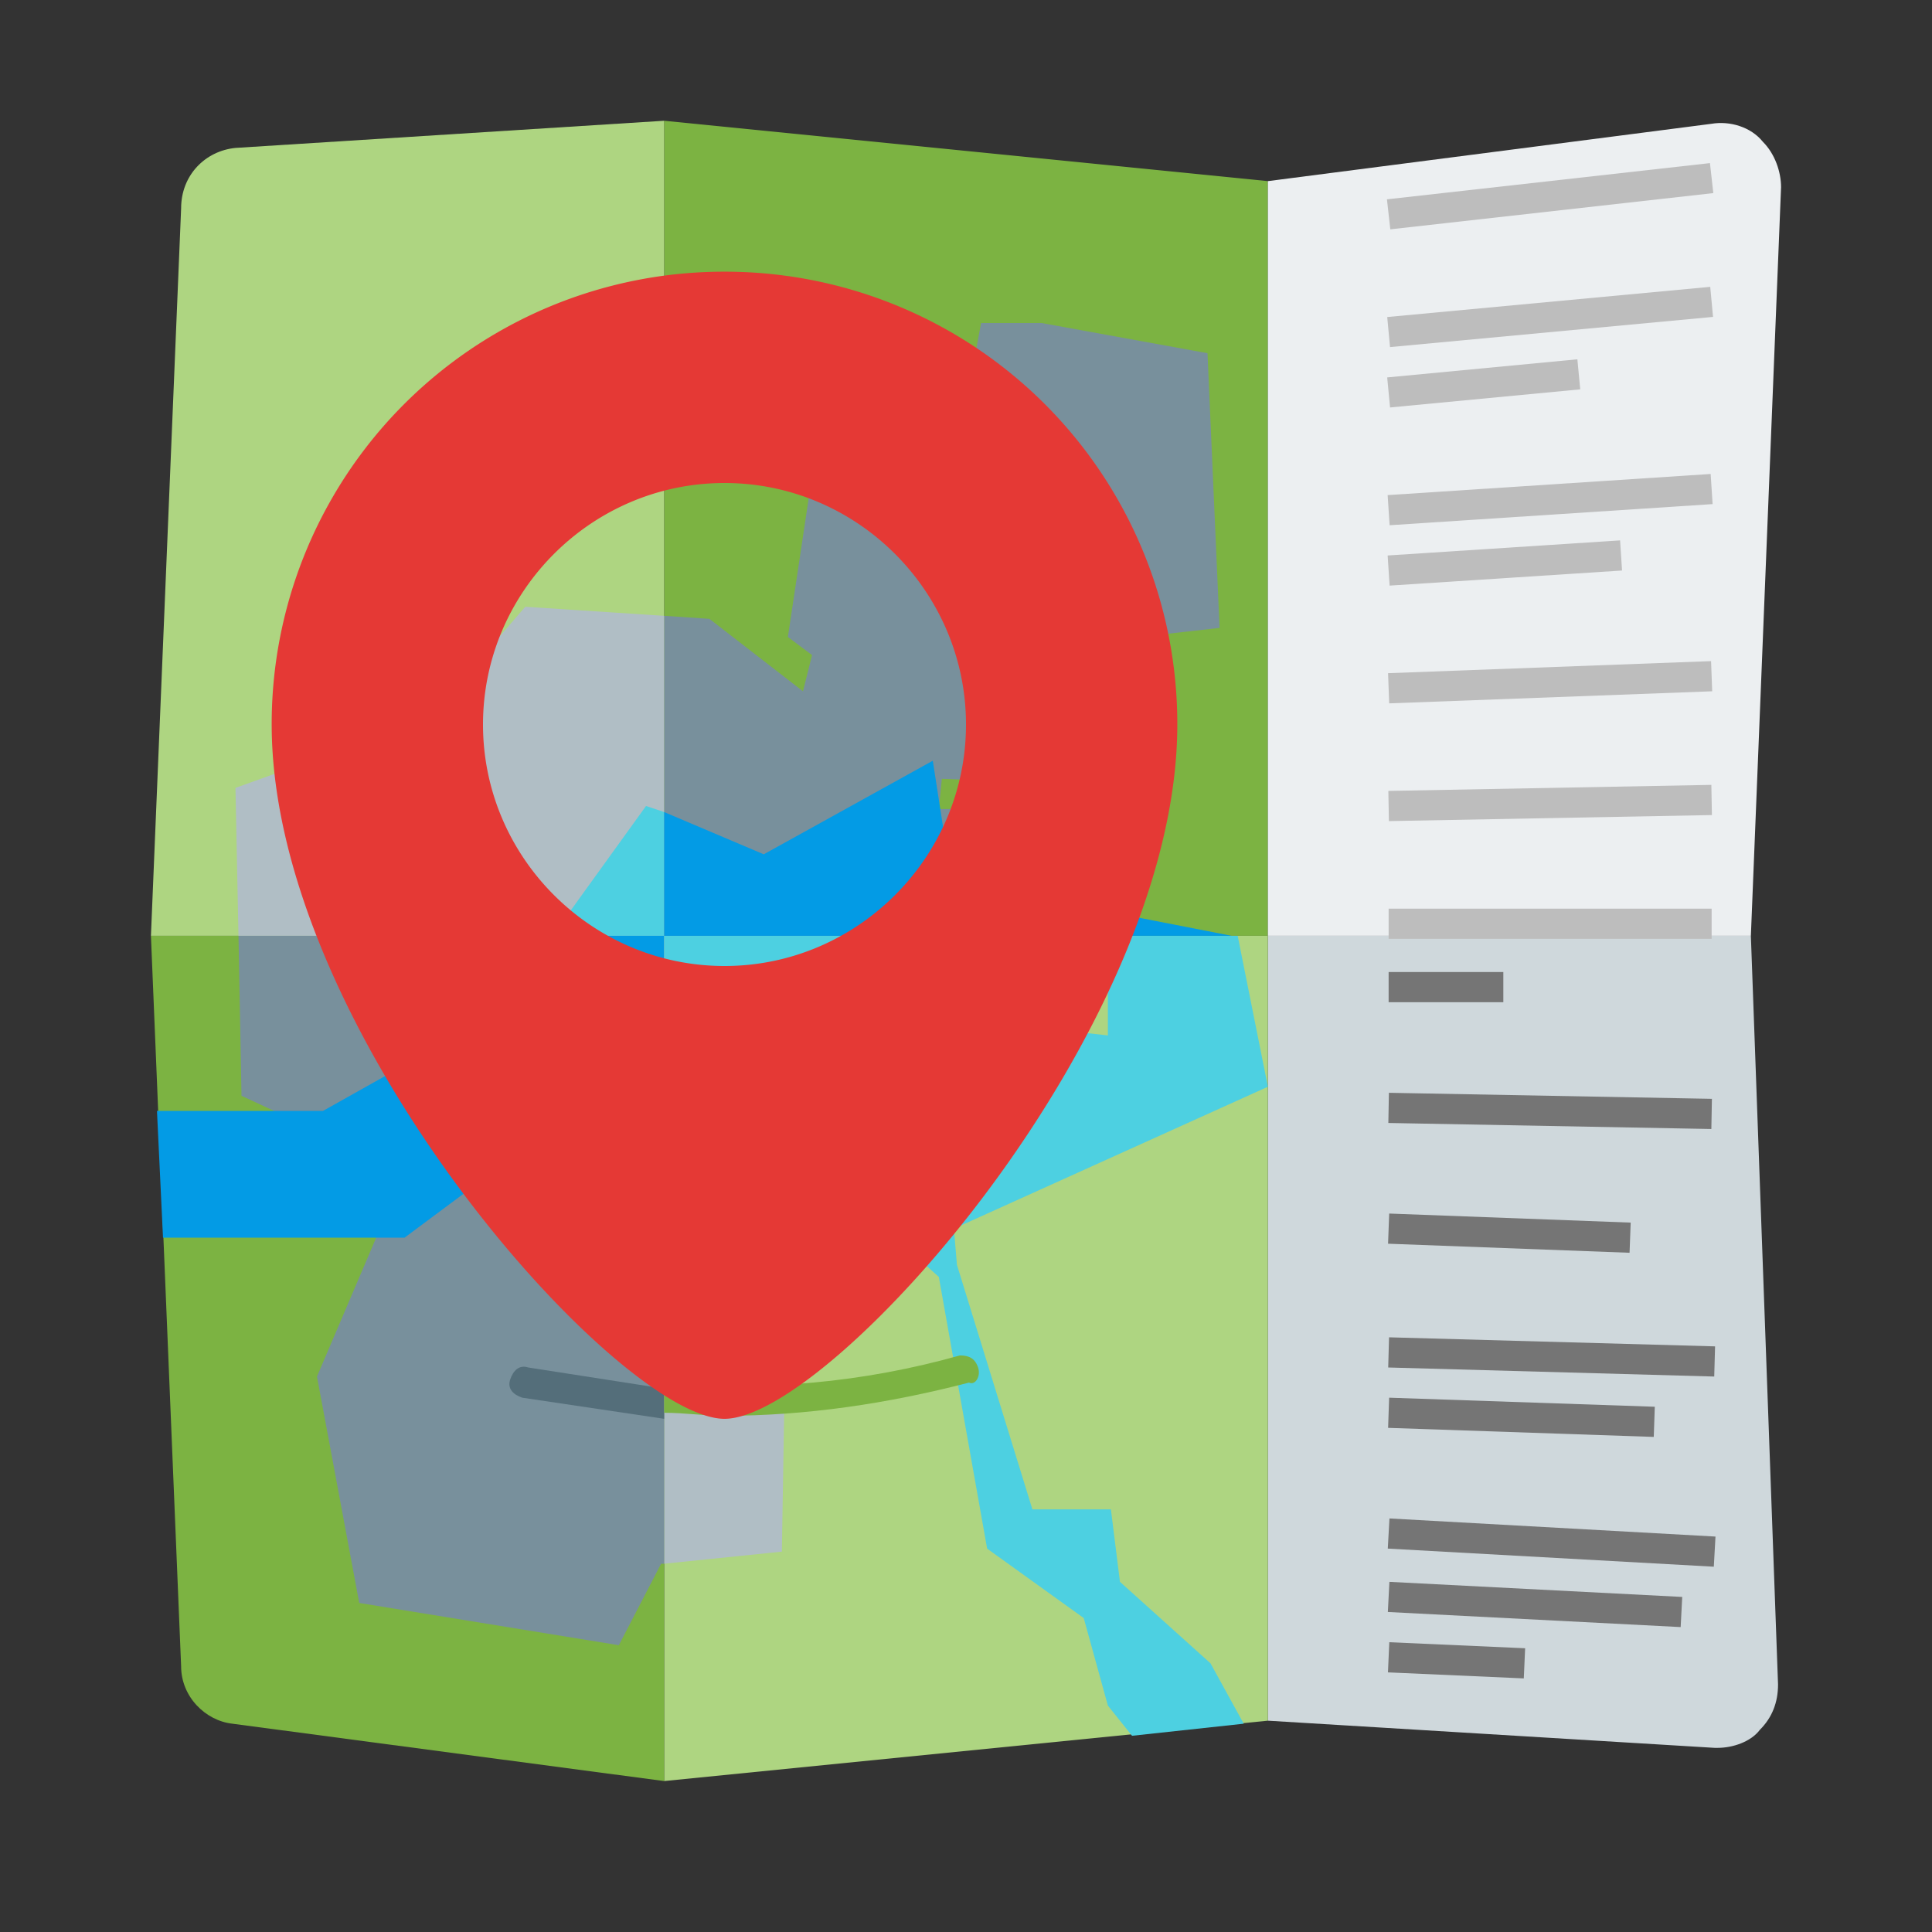 <svg xmlns="http://www.w3.org/2000/svg" viewBox="0 0 64 64" xmlns:v="https://vecta.io/nano"><rect x="0" y="0" width="64" height="64" fill="#333333" stroke="none"/><path fill="#7cb342" d="M42 31V6h0L22 4h0v27z"/><path d="M22,4L7.8,4.9C6.8,5,6,5.8,6,6.9L5,31h17V4z" fill="#aed581"/><path d="M58 31l1-24.8c0-.5-.2-1.1-.6-1.5-.4-.5-1.1-.7-1.7-.6L42 6v25h16z" fill="#eceff1"/><path d="M58 31H42v26h0l14.8.9h.1c.5 0 1.1-.2 1.4-.6.4-.4.6-.9.6-1.5L58 31h0z" fill="#cfd8dc"/><path fill="#aed581" d="M42 57V31H22v28z"/><path d="M5 31l1 24.2c0 1 .8 1.8 1.7 1.9L22 59h0V31H5z" fill="#7cb342"/><path fill="#b0bec5" d="M25.9 51.4l.1-6-4-.1v6.5z"/><path fill="#78909c" d="M30 31l2.2-2.7v-1.5h-1.1l.1-1 2.9.1.1-4.4 6.2-.7-.4-9.1-5.5-1h-2l-.3 1.6-2.4-.7L29 15l-2 .1-.9 6 .8.6-.3 1.2-3.1-2.4-1.5-.1V31z"/><g fill="#b0bec5"><path d="M22 20.4l-4.6-.3-3.2 3.7-6.4 2.3.1 4.9H22z"/><path d="M22 31v13.4l.7-2.3 3.4.1.1-5.5 3.3.1.1-5.4.4-.4z"/></g><path fill="#78909c" d="M7.9 31l.1 5.3 5.4 2.5-2.9 6.8 1.4 7.5 8.6 1.4 1.4-2.7h.1v-6.5h-.3l.3-.9V31z"/><path fill="#4dd0e1" d="M21.4 26.7L18.3 31H22v-4.1z"/><path fill="#039be5" d="M16.4 33.6l-5.7 3.2H5.2l.2 4.2h8l4.3-3.2 2.9 1.9 1.4-.5V31h-3.7z"/><path fill="#4dd0e1" d="M40.1 55.1l-3-2.7-.3-2.4h-2.6l-2.5-8.1-.1-1.2L42 36l-1-5h-.2-4.1v3.3l-4.5-.5-.4-2.8H22v8.2l4.4-1.6 2.5 1.9.2 1 2 1.8 1.6 9 3.2 2.3.8 2.9.8 1 3.7-.4z"/><path d="M31.8 31H22v-4.1l3.3 1.4 5.6-3.1.9 5.8zm4.9-.8v.8h4.1l-4.1-.8z" fill="#039be5"/><path d="M17.5 45.3c-.3-.1-.5.1-.6.4s.1.5.4.6l4.7.7v-1l-4.5-.7z" fill="#546e7a"/><path d="M32.4 45.3c-.1-.3-.3-.4-.6-.4-3.2.9-6.5 1.2-9.8.9v1c.7 0 1.3.1 2 .1 2.7 0 5.4-.4 8.1-1.1.2.1.4-.2.3-.5z" fill="#7cb342"/><g fill="none"><path d="M50.5 55.1l-4.5-.2m0-2l9.7.5M46 50.8l10.8.6M46 46.8l8.8.3M46 44.8l10.8.3M46 40.7l8 .3m-8-4.3l10.7.2m-6.9-4.2H46" stroke="#757575" stroke-miterlimit="10"/><path stroke-miterlimit="10" d="M56.7 5.9L46 7.1M56.7 10L46 11m0 2l6.3-.6m4.4 3.8l-10.7.7m0 2l7.7-.5m3 4l-10.7.4m0 3.9l10.7-.2m0 4.1H46" stroke="#bdbdbd"/></g><path d="M24 9A14.98 14.98 0 0 0 9 24c0 10.2 11.5 23 15 23s15-12.8 15-23A14.98 14.98 0 0 0 24 9zm0 23c-4.4 0-8-3.6-8-8s3.6-8 8-8 8 3.6 8 8-3.6 8-8 8z" fill="#e53935"/></svg>